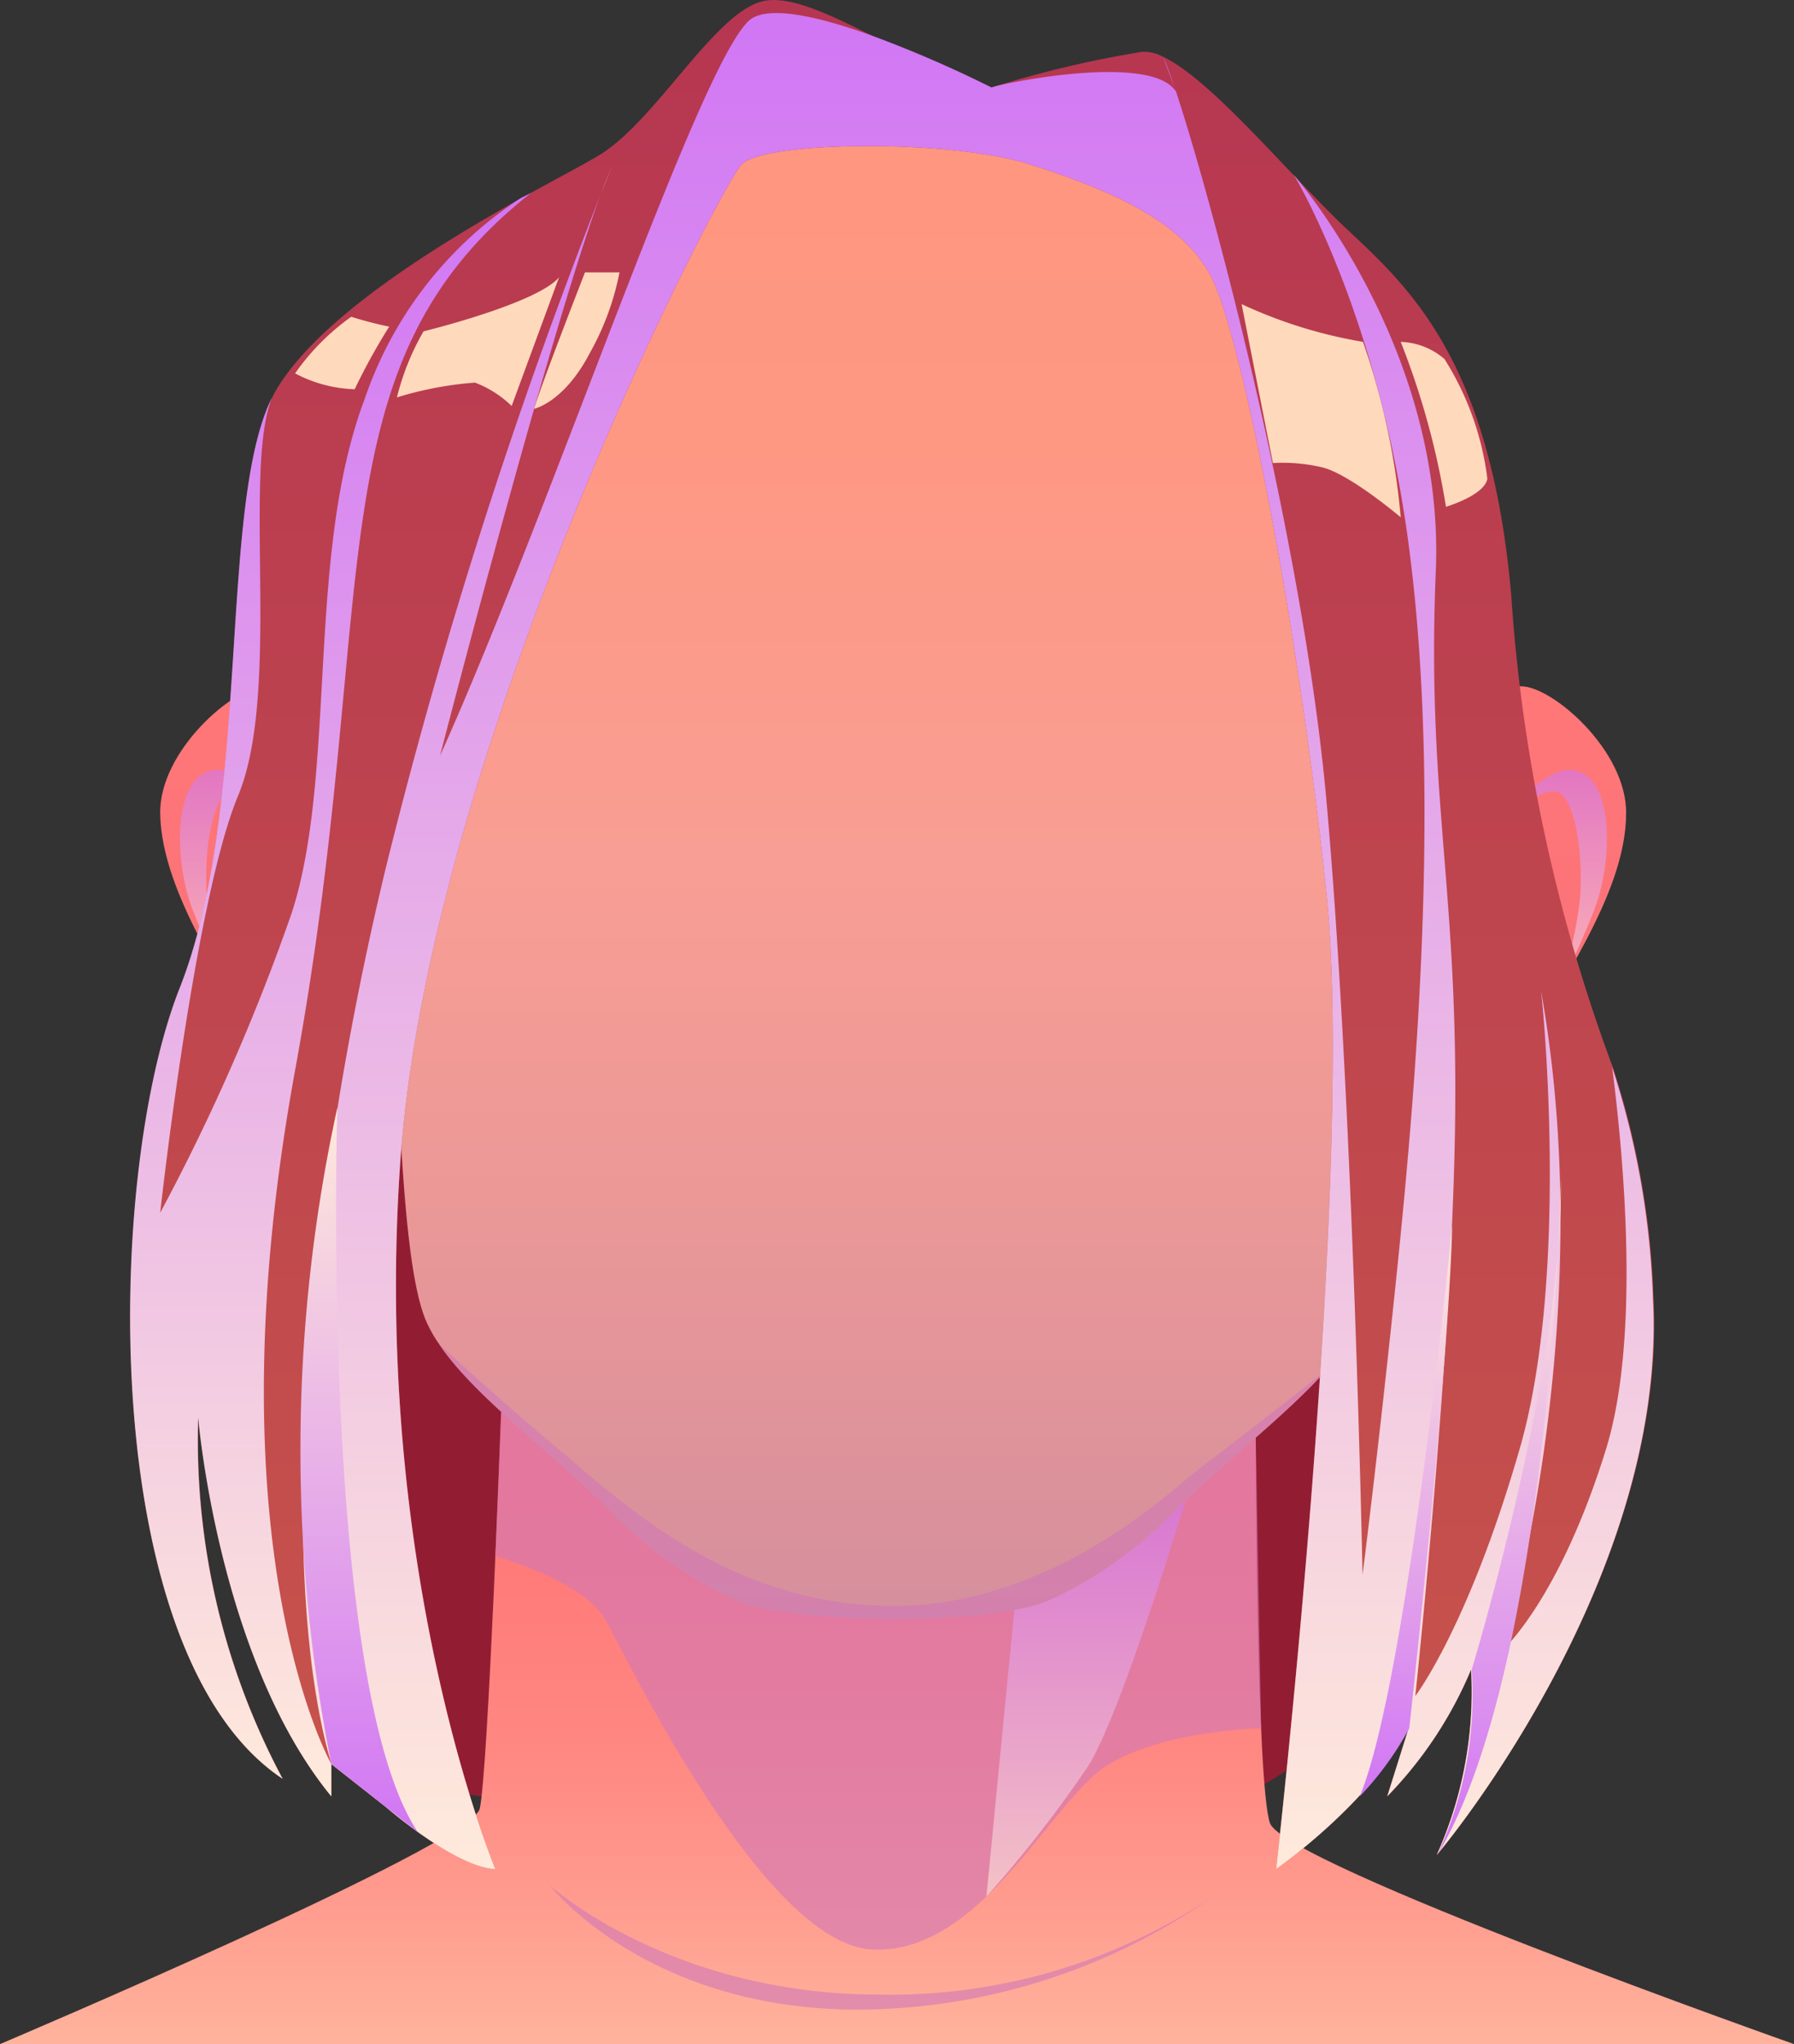 <svg viewBox="0 0 83.66 95.31" xmlns="http://www.w3.org/2000/svg" xmlns:xlink="http://www.w3.org/1999/xlink"><rect x="0" y="0" width="83.66" height="95.31" fill="#333333" stroke="none"/><linearGradient id="a" gradientUnits="userSpaceOnUse" x1="41.83" x2="41.83" y1="95.31" y2="65.85"><stop offset="0" stop-color="#ffb39d"/><stop offset=".23" stop-color="#ff9b8e"/><stop offset=".48" stop-color="#ff8781"/><stop offset=".74" stop-color="#ff7b7a"/><stop offset="1" stop-color="#f77"/></linearGradient><linearGradient id="b" gradientUnits="userSpaceOnUse" x1="50.66" x2="50.66" y1="88.43" y2="69.73"><stop offset="0" stop-color="#ffeadb"/><stop offset=".99" stop-color="#d177f4"/></linearGradient><linearGradient id="c" gradientUnits="userSpaceOnUse" x1="69.7" x2="69.7" y1="53.98" y2="31.99"><stop offset="0" stop-color="#f36b7c"/><stop offset=".42" stop-color="#fb7379"/><stop offset="1" stop-color="#f77"/></linearGradient><linearGradient id="d" x1="70.13" x2="70.13" xlink:href="#b" y1="47.28" y2="35.88"/><linearGradient id="e" x1="67.86" x2="67.86" xlink:href="#b" y1="46.99" y2="38.15"/><linearGradient id="f" gradientTransform="matrix(-1 0 0 1 -143.56 0)" x1="-157.18" x2="-157.18" xlink:href="#c" y1="53.98" y2="31.99"/><linearGradient id="g" gradientTransform="matrix(-1 0 0 1 -143.56 0)" x1="-156.74" x2="-156.74" xlink:href="#b" y1="47.28" y2="35.88"/><linearGradient id="h" gradientTransform="matrix(-1 0 0 1 -143.56 0)" x1="-159.01" x2="-159.01" xlink:href="#b" y1="46.99" y2="38.15"/><linearGradient id="i" gradientUnits="userSpaceOnUse" x1="41.21" x2="41.21" y1="75.5" y2="5.33"><stop offset="0" stop-color="#d58f9d"/><stop offset=".28" stop-color="#eb9897"/><stop offset=".51" stop-color="#f99e94"/><stop offset=".57" stop-color="#fa9c8f"/><stop offset=".78" stop-color="#fe9883"/><stop offset="1" stop-color="#ff967f"/></linearGradient><linearGradient id="j" gradientUnits="userSpaceOnUse" x1="41.61" x2="41.61" y1="87.15"><stop offset="0" stop-color="#c7544b"/><stop offset="1" stop-color="#b63651"/></linearGradient><linearGradient id="k" x1="15.42" x2="15.42" xlink:href="#b" y1="83.76" y2="8.95"/><linearGradient id="l" x1="28.02" x2="28.56" xlink:href="#b" y1="8.38" y2="8.38"/><linearGradient id="m" x1="45.64" x2="45.64" xlink:href="#b" y1="87.15" y2=".61"/><linearGradient id="n" gradientUnits="userSpaceOnUse" x1="69.91" x2="69.91" y1="86.49" y2="54.97"><stop offset=".01" stop-color="#d177f4"/><stop offset="1" stop-color="#ffeadb"/></linearGradient><linearGradient id="o" x1="16.76" x2="16.76" xlink:href="#n" y1="85.43" y2="51.65"/><linearGradient id="p" x1="65.55" x2="65.55" xlink:href="#n" y1="83.76" y2="57.16"/><path d="m20.69 83.48s24.82 4.15 32.67 2a21.55 21.55 0 0 0 11.58-7.45l.6-25.03-51.71-4.7s.48 29.88 6.86 35.18z" fill="#921d33"/><path d="m23.37 65.85s-.61 16.83-1 18.49-22.37 10.97-22.37 10.97h83.66s-23.8-8.4-24.44-10.31-.66-18-.66-18z" fill="url(#a)"/><path d="m23.1 72.56s4.12 1.16 5.12 2.94 7.41 15.18 12.47 15.4 8.31-6.9 10.9-8.56 7.22-1.76 7.22-1.76l-.25-13.58-35.19-1.15z" fill="#d177b8" opacity=".6"/><path d="m47.3 75.08-1.3 13.35a57.08 57.08 0 0 0 4.75-6.09c1.6-2.56 4.6-12.61 4.6-12.61z" fill="url(#b)" opacity=".6"/><path d="m25.64 87.91s5.6 5.09 15.36 5.09a26.93 26.93 0 0 0 15.6-4.6 28.86 28.86 0 0 1 -16.6 5.3c-9.86 0-14.36-5.79-14.36-5.79z" fill="#d177b8" opacity=".6"/><path d="m65.07 37.31s3.5-5.31 5.87-5.31c1.45 0 4.93 3 4.89 5.93 0 3.88-3.48 8.29-4.34 10.55s-3.07 5.19-4.49 5.52-3.39-2.51-3.39-2.51.67-10.67 1.46-14.18z" fill="url(#c)"/><path d="m65.32 43s5.75-7.1 7.84-7.1 2.09 4 1.25 6.34c-.58 1.6-1.72 3.9-1.72 3.9a19 19 0 0 0 1-4.32c.16-2.85-.47-4.93-1.19-4.92-1.32 0-2.37 1.82-2.53 2.46s1 3.45.72 5.41-1.49 2.71-1.88 2.5.19-2.45-.14-3.27-1.39-1.92-2-1.67-1.35.67-1.35.67z" fill="url(#d)" opacity=".6"/><path d="m65.32 43s1.42-.85 1.85-.58 1.53 1.26 1.57 1.88-.34 2.38 0 2.68 1.6-1.68 1.66-3.43a13.46 13.46 0 0 0 -.93-4c0-.24.23-1.37.23-1.37a38.4 38.4 0 0 0 -4.38 4.82z" fill="url(#e)" opacity=".6"/><path d="m18.24 37.31s-3.5-5.31-5.87-5.31c-1.45 0-4.94 3-4.9 5.93.06 3.88 3.49 8.29 4.34 10.55s3.08 5.2 4.55 5.49 3.39-2.51 3.39-2.51-.75-10.64-1.51-14.15z" fill="url(#f)"/><path d="m18 43s-5.74-7.1-7.83-7.1-2.09 4-1.25 6.34c.58 1.6 1.72 3.9 1.72 3.9a19 19 0 0 1 -1-4.32c-.16-2.85.47-4.93 1.19-4.92 1.32 0 2.36 1.82 2.53 2.46s-1.05 3.45-.73 5.41 1.5 2.71 1.89 2.5-.21-2.43.15-3.21 1.39-1.92 2-1.67 1.33.61 1.33.61z" fill="url(#g)" opacity=".6"/><path d="m18 43s-1.41-.85-1.84-.58-1.53 1.26-1.57 1.88.34 2.38 0 2.68-1.6-1.68-1.66-3.43a13.46 13.46 0 0 1 .93-4c0-.24-.23-1.37-.23-1.37a37.77 37.77 0 0 1 4.37 4.82z" fill="url(#h)" opacity=".6"/><path d="m66 39.59c-.39 4.18-1.19 8.07-1.38 12.44s-.52 7.97-1.2 9.55a8.51 8.51 0 0 1 -1.53 2.26c-1.94 2.19-5 4.49-7.12 6.64a19.18 19.18 0 0 1 -2.39 2.08 17.73 17.73 0 0 1 -3.59 2.11c-2 .82-7.16.82-7.16.82s-5.17 0-7.16-.82a19.3 19.3 0 0 1 -6-4.2c-2.47-2.55-6.32-5.29-8-7.81a6.32 6.32 0 0 1 -.61-1.09c-.68-1.62-1-5.18-1.23-9.55s-1-8.26-1.38-12.44-2-19.53-.78-22.86 17-11.4 25.2-11.4c5.73 0 14.65 4.4 19.89 8.18 2.22 1.6 3.78 3.09 4.14 4.08 1.19 3.34.72 17.83.3 22.01z" fill="url(#i)"/><path d="m61.89 63.84c-1.94 2.19-5 4.49-7.12 6.64a19.18 19.18 0 0 1 -2.39 2.08 17.73 17.73 0 0 1 -3.59 2.11c-2 .82-7.16.82-7.16.82s-5.17 0-7.16-.82a19.3 19.3 0 0 1 -6-4.2c-2.47-2.55-6.32-5.29-8-7.81 0 0 2.8 2.6 5.76 5.07s7.88 7.15 15.44 7.15 13.16-5.6 14.33-6.46 5.73-4.42 5.89-4.58z" fill="#d177b8" opacity=".6"/><path d="m67 86.49a18.56 18.56 0 0 0 1.6-8.64 18.9 18.9 0 0 1 -3.91 5.91l1-3.18c-1.82 3.54-6.18 6.57-6.18 6.57s3.71-32.63 2.34-45.57-4-26-5.35-28.64-4.74-4.08-8.45-5.27-12.43-1.1-13.47 0-14.51 27.08-15.9 46.33 4.42 33.15 4.42 33.15c-1.86-.07-5.1-2.89-5.1-2.89l-2.54-2v1.51c-5.28-6.44-6.21-17.68-6.21-17.68a33.51 33.51 0 0 0 3.94 16.86c-8.64-5.74-8.3-28-4.81-36.85 3.39-8.55 1.77-22.46 4.32-27.57.06-.14.14-.27.21-.4 2-3.31 7.3-6.58 11.18-8.77l.18-.11.48-.25c1.36-.75 2.5-1.35 3.17-1.75 2.62-1.57 5.31-6.52 7.56-7.17 1.21-.35 3.07.52 5.15 1.57a31 31 0 0 0 5.61 2.43 50.11 50.11 0 0 1 7-1.66 1.84 1.84 0 0 1 1 .23c1.62.76 3.94 3.26 6.06 5.49.86.9 1.69 1.77 2.42 2.46 2.95 2.77 6.77 6.11 7.75 17.1a77.76 77.76 0 0 0 4.74 22.06 38.64 38.64 0 0 1 1.9 10.79c.67 12.95-9.76 25.56-10.11 25.94z" fill="url(#j)"/><path d="m15.45 82.25v1.51c-5.28-6.44-6.21-17.68-6.21-17.68a33.51 33.51 0 0 0 3.94 16.86c-8.64-5.74-8.3-28-4.81-36.85 3.39-8.55 1.77-22.46 4.32-27.57-1.39 3.48.44 13.72-1.59 18.59s-3.63 19.44-3.63 19.44a97.17 97.17 0 0 0 6.14-14c2.11-6.55.65-16.67 3.39-23.93a18.17 18.17 0 0 1 7.14-9.29l.18-.11.44-.22c-10.3 8.1-6.93 18.67-11 40.91s1.69 32.34 1.69 32.34z" fill="url(#k)"/><path d="m28.56 7.71c-.06.14-.25.6-.54 1.34.2-.54.38-.99.54-1.34z" fill="url(#l)"/><path d="m67 86.49a18.56 18.56 0 0 0 1.6-8.64 18.9 18.9 0 0 1 -3.91 5.91l1-3.18c-1.82 3.54-6.18 6.57-6.18 6.57s3.71-32.63 2.34-45.57-4-26-5.35-28.64-4.74-4.08-8.45-5.27-12.43-1.1-13.47 0-14.51 27.08-15.9 46.33 4.42 33.15 4.42 33.15c-1.86-.07-5.1-2.89-5.1-2.89l-2.54-2c-2.38-8-1.63-24.53 2.54-41.83a248.49 248.49 0 0 1 10-31.34c-2.4 6.55-7.32 25.51-7.48 26.15 5.3-11.78 12.35-33.1 14.57-34.4 1-.57 3.28 0 5.54.81a55.84 55.84 0 0 1 5.61 2.43c.38-.18 7.61-1.67 8.63.25 0 0-.63-1.67-.63-1.67 1 2 6.38 20.9 7.62 34.71s1.68 36.06 1.68 36.06.78-6.11 1.63-14.4 2-21.67.61-32.92c-1.3-10.87-5.18-17.51-5.44-17.95.4.47 7 8.3 6.62 18.37-.44 10.4 1 14.61.9 25.37s-1.86 27.18-1.86 27.18 2.46-3.19 4.86-11.5c2.32-8 1.11-20.57 1-21.4 2.81 15.73-1.78 30.75-1.78 30.75s2.64-2.35 4.81-9.35c1.64-5.29.79-13.93.29-17.82a38.64 38.64 0 0 1 1.9 10.79c.7 12.95-9.73 25.56-10.08 25.94z" fill="url(#m)"/><path d="m68.63 77.85s4.27-14 4.16-22.88c0 0-.45 22.69-5.76 31.52a17.69 17.69 0 0 0 1.6-8.64z" fill="url(#n)"/><path d="m15.45 82.25a75 75 0 0 1 .28-30.6s-.82 27 3.76 33.78z" fill="url(#o)"/><path d="m65.72 80.58s1.83-16.6 2-23.42c0 0-2.07 21.21-4.31 26.6a14.66 14.66 0 0 0 2.31-3.18z" fill="url(#p)"/><g fill="#ffd9bb"><path d="m19.75 15.45s5.28-1.29 6.32-2.52l-2.21 6a5 5 0 0 0 -1.71-1.09 16.45 16.45 0 0 0 -3.64.69 11.83 11.83 0 0 1 1.24-3.08z"/><path d="m18.15 15.23a17.53 17.53 0 0 1 -1.77-.46 10.93 10.93 0 0 0 -2.62 2.64 6.35 6.35 0 0 0 2.78.74 28.76 28.76 0 0 1 1.61-2.92z"/><path d="m24.91 19.06s1.39-.29 2.59-2.59a12.64 12.64 0 0 0 1.39-3.77h-1.61s-2.07 5.3-2.37 6.36z"/><path d="m57.9 14.18a22 22 0 0 0 5.66 1.76 33.87 33.87 0 0 1 1.76 8.18s-2.44-2.07-3.71-2.34a8.11 8.11 0 0 0 -2.25-.19z"/><path d="m65.32 15.94a36.7 36.7 0 0 1 2.11 7.69s1.8-.53 1.93-1.31a13.57 13.57 0 0 0 -2-5.58 3.29 3.29 0 0 0 -2.04-.8z"/></g></svg>
